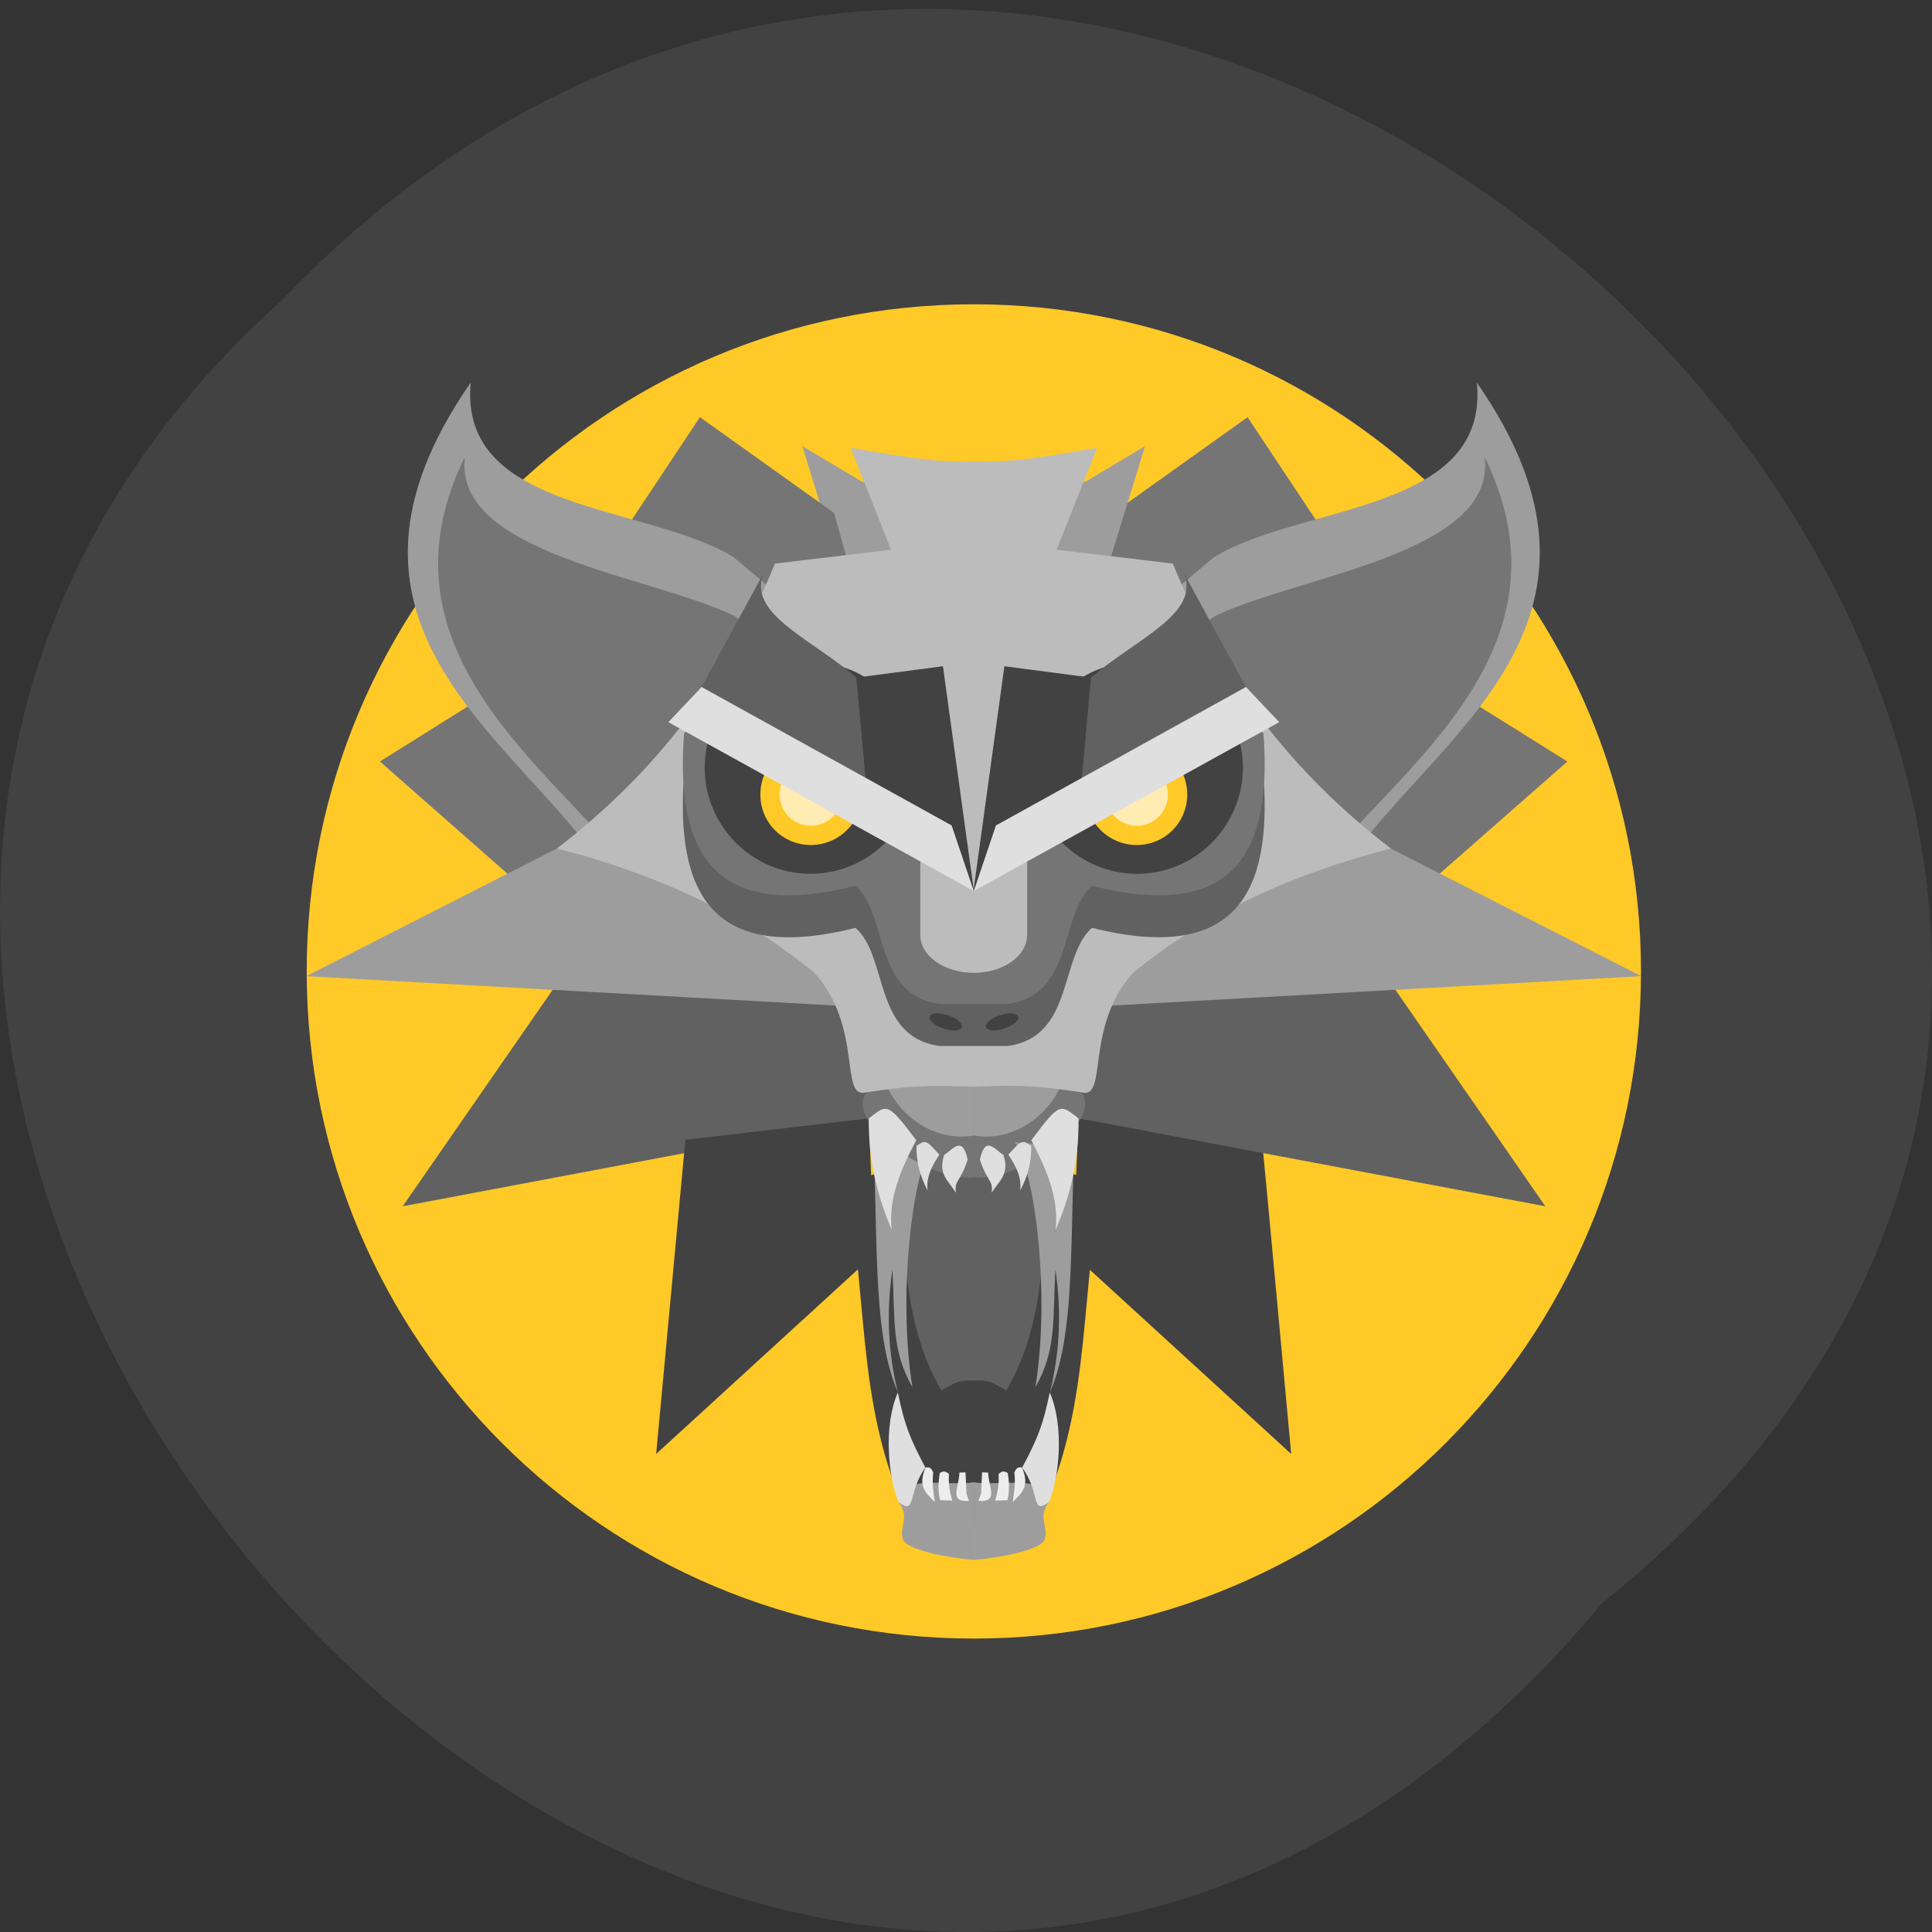 <svg xmlns="http://www.w3.org/2000/svg" viewBox="0 0 32 32"><rect x="0" y="0" width="32" height="32" fill="#333333" stroke="none"/><path d="m 26.539 26.551 c 16.238 -13.04 -7.531 -36.594 -21.898 -21.551 c -14.402 12.949 8.07 38.08 21.898 21.551" fill="#424242"/><path d="m 16.13 5.04 c 6.105 0 11.05 4.949 11.05 11.05 c 0 6.105 -4.949 11.05 -11.05 11.05 c -6.105 0 -11.05 -4.949 -11.05 -11.05 c 0 -6.105 4.945 -11.05 11.05 -11.05" fill="#ffc928"/><path d="m 16.13 18.809 l -2.121 0.82 c 0.41 1.977 0.121 3.953 1.262 5.926 c 0.352 -0.184 0.41 -0.289 0.859 -0.266 c 0.453 -0.027 0.512 0.082 0.859 0.266 c 1.141 -1.977 0.855 -3.953 1.266 -5.926" fill="#424242"/><path d="m 16.13 18.809 l -1.328 0.512 c 0.254 1.238 0.078 2.473 0.789 3.707 c 0.223 -0.113 0.262 -0.176 0.539 -0.16 c 0.281 -0.016 0.32 0.047 0.539 0.16 c 0.715 -1.234 0.535 -2.469 0.789 -3.707" fill="#616161"/><g fill="#757575"><path d="m 23.621 14.668 l 2.34 -2.055 l -1.793 -1.121 l -3.582 2.98"/><path d="m 18.441 8.496 l 2.223 -1.586 l 1.297 1.953 l -4.047 1.52"/></g><path d="m 20.902 18.879 c 0.02 0.16 0.484 5.203 0.484 5.203 l -3.613 -3.305 l 0.09 -2.254" fill="#424242"/><path d="m 17.01 15.449 l -0.879 0.457 l 1.738 2.617 l 7.727 1.457 l -2.633 -3.801 m -8.254 -0.035 l -5.406 0.035 l -2.633 3.801 l 7.723 -1.457 l 0.648 -2.188" fill="#616161"/><g fill="#9d9d9d"><path d="m 17.555 16.703 l 9.629 -0.535 l -4.148 -2.113 c -3.145 0.164 -3.73 1.723 -5.48 2.645"/><path d="m 14.473 19 c 0.063 1.844 0.008 3.156 0.398 4.059 c -0.16 -0.648 -0.195 -1.324 -0.09 -2.031 c 0.047 0.832 -0.023 1.324 0.332 1.949 c -0.242 -1.48 -0.012 -3.539 0.34 -4.059"/></g><path d="m 8.629 14.668 l -2.336 -2.055 l 1.789 -1.121 l 3.586 2.98" fill="#757575"/><path d="m 14.797 8.117 l -0.516 -0.137 l -0.992 -0.59 l 0.559 1.816 l 1.473 0.414" fill="#9d9d9d"/><path d="m 13.816 8.496 l -2.223 -1.586 l -1.297 1.953 l 4.047 1.52" fill="#757575"/><path d="m 7.797 6.336 c -2.723 3.922 0.578 5.77 2.082 7.875 l 3.563 -3.898 l -1.293 -1.086 c -1.449 -0.883 -4.559 -0.734 -4.352 -2.891 m 16.664 0 c 0.211 2.156 -2.902 2.01 -4.352 2.891 l -1.293 1.086 l 3.563 3.898 c 1.504 -2.105 4.805 -3.953 2.082 -7.875" fill="#9d9d9d"/><path d="m 7.699 7.57 c -1.426 2.906 0.93 4.793 2.344 6.367 l 3.332 -2.922 l -1.211 -0.813 c -1.359 -0.664 -4.66 -1.02 -4.465 -2.633" fill="#757575"/><path d="m 11.352 18.879 c -0.016 0.16 -0.484 5.203 -0.484 5.203 l 3.613 -3.305 l -0.09 -2.254" fill="#424242"/><path d="m 14.703 16.703 l -9.629 -0.535 l 4.148 -2.113 c 3.145 0.164 3.73 1.723 5.48 2.645" fill="#9d9d9d"/><path d="m 16.13 17.629 l -1.785 0.469 c -0.367 0.508 1.113 1.512 1.785 1.398 c 0.672 0.113 2.156 -0.891 1.785 -1.398" fill="#757575"/><path d="m 14.656 17.906 c 0.203 0.551 0.801 1.016 1.473 0.902 v -1.496" fill="#9d9d9d"/><path d="m 24.59 7.57 c 1.426 2.906 -0.93 4.793 -2.344 6.367 l -3.328 -2.922 l 1.211 -0.813 c 1.359 -0.664 4.664 -1.02 4.461 -2.633" fill="#757575"/><g fill="#9d9d9d"><path d="m 17.457 8.117 l 0.52 -0.137 l 0.988 -0.59 l -0.559 1.816 l -1.469 0.414"/><path d="m 17.602 17.906 c -0.203 0.551 -0.801 1.016 -1.473 0.902 v -1.496"/></g><path d="m 14.09 7.418 l 0.668 1.687 l -1.922 0.23 c -0.785 1.918 -2 3.484 -3.613 4.719 c 1.602 0.41 3.051 1.055 4.266 2.059 c 0.813 0.902 0.41 2.102 0.855 1.98 c 0.891 -0.137 1.18 -0.109 1.785 -0.094 c 0.605 -0.02 0.898 -0.043 1.785 0.094 c 0.445 0.121 0.043 -1.078 0.852 -1.98 c 1.223 -1 2.668 -1.648 4.273 -2.059 c -1.617 -1.234 -2.832 -2.801 -3.613 -4.719 l -1.926 -0.23 l 0.672 -1.687 c -0.676 0.109 -1.359 0.254 -2.043 0.223 c -0.68 0.031 -1.363 -0.113 -2.039 -0.223" fill="#bcbcbc"/><path d="m 11.684 12.313 l -0.355 0.539 c -0.137 1.91 0.438 3.121 2.84 2.516 c 0.547 0.473 0.289 1.805 1.395 1.957 h 1.129 c 1.102 -0.156 0.848 -1.484 1.395 -1.957 c 2.402 0.602 2.977 -0.605 2.84 -2.516 l -0.355 -0.539 l -3.633 1.805 l -0.813 1.32 l -0.813 -1.32" fill="#616161"/><path d="m 11.684 11.617 l -0.355 0.539 c -0.137 1.91 0.438 3.121 2.84 2.516 c 0.547 0.477 0.289 1.805 1.395 1.957 h 1.129 c 1.102 -0.156 0.848 -1.484 1.395 -1.957 c 2.402 0.605 2.977 -0.605 2.84 -2.516 l -0.355 -0.539 l -3.633 1.797 l -0.813 1.328 l -0.813 -1.328" fill="#757575"/><path d="m 13.422 10.965 c 0.969 0 1.758 0.785 1.758 1.75 c 0 0.969 -0.789 1.758 -1.758 1.758 c -0.965 0 -1.75 -0.793 -1.75 -1.758 c 0 -0.969 0.785 -1.75 1.75 -1.75" fill="#424242"/><path d="m 13.43 12.316 c 0.461 0 0.844 0.379 0.844 0.844 c 0 0.465 -0.383 0.836 -0.844 0.836 c -0.465 0 -0.836 -0.371 -0.836 -0.836 c 0 -0.465 0.371 -0.844 0.836 -0.844" fill="#ffc928"/><path d="m 13.43 12.645 c 0.285 0 0.516 0.23 0.516 0.516 c 0 0.285 -0.23 0.516 -0.516 0.516 c -0.285 0 -0.516 -0.23 -0.516 -0.516 c 0 -0.285 0.23 -0.516 0.516 -0.516" fill="#ffecb2"/><path d="m 12.648 9.492 c -0.48 1.191 3.121 1.52 2.105 3.91 l -3.133 -2.023" fill="#616161"/><path d="m 16.13 13 c 0.484 0 0.883 0.277 0.883 0.629 v 1.855 c 0 0.352 -0.398 0.629 -0.883 0.629 c -0.488 0 -0.887 -0.277 -0.887 -0.629 v -1.855 c 0 -0.352 0.398 -0.629 0.887 -0.629" fill="#bcbcbc"/><path d="m 14.184 11.223 l 1.434 -0.188 l 0.512 3.719 l -1.758 -1.465" fill="#424242"/><g fill="#dfdfdf"><path d="m 11.621 11.379 l 4.141 2.293 l 0.367 1.086 l -5.059 -2.797"/><path d="m 14.391 18.523 c 0.301 -0.23 0.301 -0.281 0.785 0.363 c -0.25 0.473 -0.465 0.953 -0.406 1.484 c -0.234 -0.547 -0.391 -1.148 -0.379 -1.848"/><path d="m 15.18 18.98 c 0.145 -0.094 0.148 -0.113 0.379 0.145 c -0.125 0.188 -0.223 0.379 -0.195 0.594 c -0.117 -0.223 -0.188 -0.457 -0.184 -0.738"/><path d="m 15.637 19.13 c 0.148 -0.09 0.301 -0.336 0.391 0.078 c -0.125 0.379 -0.223 0.332 -0.195 0.547 c -0.137 -0.215 -0.297 -0.305 -0.195 -0.625"/></g><path d="m 14.883 24.879 c 0.039 -0.484 0.793 -0.254 1.246 -0.328 v 1.285 c -0.395 -0.027 -1.156 -0.168 -1.176 -0.352 c -0.063 -0.188 0.125 -0.359 -0.07 -0.605" fill="#9d9d9d"/><path d="m 14.883 24.879 c 0.301 0.23 0.145 -0.164 0.445 -0.57 c -0.25 -0.473 -0.344 -0.691 -0.457 -1.246 c -0.242 0.555 -0.16 1.402 0.012 1.816" fill="#dfdfdf"/><g fill="#ededed"><path d="m 15.328 24.309 c 0.078 -0.023 0.102 0.023 0.129 0.078 c -0.023 0.207 0.008 0.34 0.027 0.492 c -0.16 -0.16 -0.281 -0.262 -0.156 -0.57"/><path d="m 15.566 24.398 c 0.07 -0.047 0.109 -0.02 0.152 0.016 c -0.012 0.156 0.012 0.293 0.055 0.441 l -0.203 -0.008 c -0.035 -0.16 -0.031 -0.289 -0.004 -0.449"/><path d="m 15.891 24.391 c -0.004 0.242 -0.184 0.492 0.16 0.469 l -0.043 -0.121 l -0.016 -0.352"/></g><path d="m 17.789 19 c -0.059 1.844 -0.008 3.156 -0.398 4.059 c 0.16 -0.648 0.195 -1.324 0.09 -2.031 c -0.047 0.832 0.023 1.324 -0.332 1.949 c 0.242 -1.48 0.012 -3.539 -0.34 -4.059" fill="#9d9d9d"/><path d="m 18.836 10.965 c -0.969 0 -1.758 0.785 -1.758 1.75 c 0 0.969 0.789 1.758 1.758 1.758 c 0.965 0 1.75 -0.793 1.75 -1.758 c 0 -0.969 -0.785 -1.75 -1.75 -1.75" fill="#424242"/><path d="m 18.828 12.316 c -0.461 0 -0.844 0.379 -0.844 0.844 c 0 0.465 0.383 0.836 0.844 0.836 c 0.465 0 0.836 -0.371 0.836 -0.836 c 0 -0.465 -0.371 -0.844 -0.836 -0.844" fill="#ffc928"/><path d="m 18.828 12.645 c -0.285 0 -0.516 0.23 -0.516 0.516 c 0 0.285 0.23 0.516 0.516 0.516 c 0.285 0 0.516 -0.23 0.516 -0.516 c 0 -0.285 -0.23 -0.516 -0.516 -0.516" fill="#ffecb2"/><path d="m 19.609 9.492 c 0.48 1.191 -3.121 1.52 -2.105 3.91 l 3.133 -2.023" fill="#616161"/><path d="m 18.07 11.223 l -1.434 -0.188 l -0.512 3.719 l 1.758 -1.465" fill="#424242"/><g fill="#dfdfdf"><path d="m 20.637 11.379 l -4.141 2.293 l -0.367 1.086 l 5.059 -2.797"/><path d="m 17.863 18.523 c -0.301 -0.23 -0.301 -0.281 -0.781 0.363 c 0.246 0.473 0.461 0.953 0.402 1.484 c 0.238 -0.547 0.391 -1.148 0.379 -1.848"/><path d="m 17.08 18.98 c -0.141 -0.094 -0.148 -0.113 -0.379 0.145 c 0.125 0.188 0.227 0.379 0.195 0.594 c 0.121 -0.223 0.191 -0.457 0.184 -0.738"/><path d="m 16.621 19.13 c -0.148 -0.09 -0.301 -0.336 -0.391 0.078 c 0.125 0.379 0.223 0.332 0.195 0.547 c 0.137 -0.215 0.297 -0.305 0.195 -0.625"/></g><path d="m 17.375 24.879 c -0.039 -0.484 -0.793 -0.254 -1.246 -0.328 v 1.285 c 0.395 -0.027 1.16 -0.168 1.176 -0.352 c 0.066 -0.188 -0.125 -0.359 0.07 -0.605" fill="#9d9d9d"/><path d="m 17.375 24.879 c -0.301 0.23 -0.141 -0.164 -0.445 -0.57 c 0.25 -0.473 0.344 -0.691 0.457 -1.246 c 0.242 0.555 0.16 1.402 -0.012 1.816" fill="#dfdfdf"/><g fill="#ededed"><path d="m 16.93 24.309 c -0.078 -0.023 -0.102 0.023 -0.129 0.078 c 0.023 0.207 -0.008 0.34 -0.027 0.492 c 0.16 -0.16 0.281 -0.262 0.156 -0.57"/><path d="m 16.691 24.398 c -0.07 -0.047 -0.109 -0.02 -0.152 0.016 c 0.012 0.156 -0.012 0.293 -0.055 0.441 l 0.203 -0.008 c 0.035 -0.16 0.031 -0.289 0.004 -0.449"/><path d="m 16.367 24.391 c 0.004 0.242 0.184 0.492 -0.16 0.469 l 0.043 -0.121 l 0.016 -0.352"/></g><g fill="#424242"><path d="m 15.703 16.816 c 0.148 0.047 0.246 0.137 0.23 0.195 c -0.02 0.063 -0.156 0.078 -0.305 0.023 c -0.148 -0.047 -0.254 -0.137 -0.23 -0.195 c 0.02 -0.066 0.156 -0.074 0.305 -0.023"/><path d="m 16.563 16.816 c -0.148 0.047 -0.254 0.137 -0.23 0.195 c 0.02 0.063 0.156 0.078 0.301 0.023 c 0.148 -0.047 0.258 -0.137 0.23 -0.195 c -0.016 -0.066 -0.152 -0.074 -0.301 -0.023"/></g></svg>